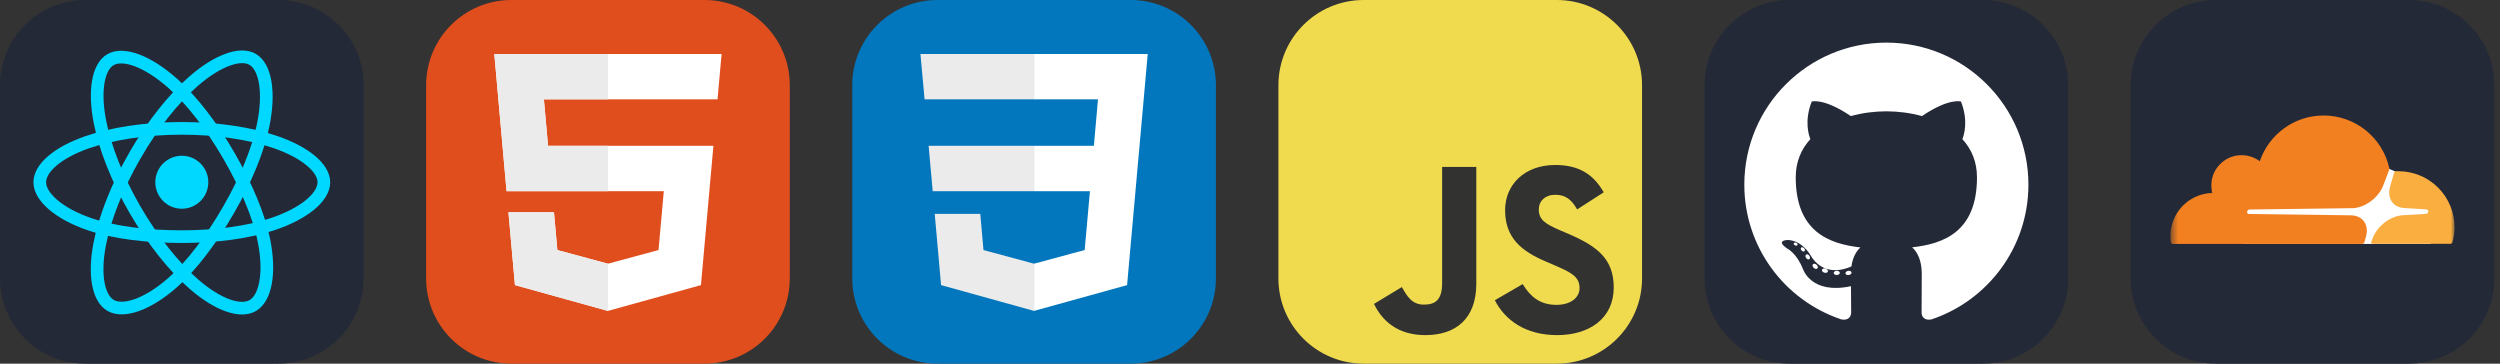 <svg viewBox="0 0 330 48" fill="none" xmlns="http://www.w3.org/2000/svg">
<rect x="0" y="0" width="330" height="48" fill="#333333" stroke="none"/>
<g clip-path="url(#clip0_93_19)">
<g clip-path="url(#clip1_93_19)">
<path d="M36.75 0H11.25C5.037 0 0 5.037 0 11.25V36.75C0 42.963 5.037 48 11.25 48H36.75C42.963 48 48 42.963 48 36.75V11.25C48 5.037 42.963 0 36.75 0Z" fill="#242938"/>
<path d="M24 27.553C25.932 27.553 27.498 25.987 27.498 24.055C27.498 22.124 25.932 20.557 24 20.557C22.068 20.557 20.502 22.124 20.502 24.055C20.502 25.987 22.068 27.553 24 27.553Z" fill="#00D8FF"/>
<path fill-rule="evenodd" clip-rule="evenodd" d="M24 16.943C28.697 16.943 33.06 17.617 36.349 18.75C40.313 20.114 42.75 22.182 42.75 24.055C42.75 26.007 40.167 28.204 35.911 29.614C32.693 30.681 28.459 31.237 24 31.237C19.43 31.237 15.101 30.715 11.847 29.603C7.73 28.195 5.25 25.97 5.25 24.055C5.25 22.198 7.577 20.145 11.485 18.783C14.787 17.632 19.257 16.943 24 16.943H24Z" stroke="#00D8FF" stroke-width="1.671"/>
<path fill-rule="evenodd" clip-rule="evenodd" d="M17.809 20.52C20.155 16.451 22.919 13.008 25.543 10.725C28.705 7.973 31.715 6.895 33.337 7.83C35.028 8.805 35.641 12.141 34.736 16.532C34.053 19.852 32.419 23.798 30.192 27.661C27.908 31.62 25.293 35.109 22.704 37.372C19.429 40.235 16.262 41.271 14.603 40.315C12.994 39.388 12.379 36.346 13.15 32.28C13.803 28.845 15.44 24.628 17.808 20.52H17.809Z" stroke="#00D8FF" stroke-width="1.671"/>
<path fill-rule="evenodd" clip-rule="evenodd" d="M17.815 27.671C15.462 23.607 13.86 19.493 13.191 16.078C12.386 11.964 12.956 8.819 14.576 7.881C16.265 6.903 19.461 8.037 22.814 11.014C25.349 13.265 27.952 16.651 30.186 20.509C32.476 24.465 34.192 28.473 34.86 31.846C35.705 36.114 35.021 39.375 33.364 40.334C31.756 41.265 28.814 40.28 25.677 37.58C23.027 35.299 20.191 31.775 17.815 27.671Z" stroke="#00D8FF" stroke-width="1.671"/>
</g>
<g clip-path="url(#clip2_93_19)">
<path d="M93 0H67.5C61.287 0 56.25 5.037 56.25 11.25V36.75C56.25 42.963 61.287 48 67.5 48H93C99.213 48 104.25 42.963 104.25 36.75V11.25C104.25 5.037 99.213 0 93 0Z" fill="#E14E1D"/>
<path d="M65.25 7.125L66.864 25.236H87.623L86.926 33.004L80.242 34.811L73.571 33.007L73.125 28.019H67.114L67.973 37.634L80.241 41.041L92.524 37.634L94.171 19.248H72.342L71.794 13.115H94.695H94.714L95.25 7.125H65.25Z" fill="white"/>
<path d="M80.25 7.125H65.25L66.864 25.236H80.25V19.248H72.342L71.794 13.115H80.25V7.125Z" fill="#EBEBEB"/>
<path d="M80.25 34.809L80.242 34.811L73.571 33.007L73.125 28.019H67.113L67.973 37.634L80.241 41.041L80.25 41.039V34.809Z" fill="#EBEBEB"/>
</g>
<g clip-path="url(#clip3_93_19)">
<path d="M149.25 0H123.75C117.537 0 112.5 5.037 112.5 11.25V36.75C112.5 42.963 117.537 48 123.75 48H149.25C155.463 48 160.5 42.963 160.5 36.75V11.25C160.5 5.037 155.463 0 149.25 0Z" fill="#0277BD"/>
<path d="M122.579 19.247L123.116 25.236H136.518V19.247H122.579Z" fill="#EBEBEB"/>
<path d="M136.518 7.125H136.497H121.5L122.044 13.114H136.518V7.125Z" fill="#EBEBEB"/>
<path d="M136.518 41.033V34.801L136.491 34.808L129.821 33.008L129.395 28.231H126.154H123.383L124.222 37.635L136.49 41.04L136.518 41.033Z" fill="#EBEBEB"/>
<path d="M143.872 25.236L143.177 33.004L136.497 34.807V41.037L148.775 37.635L148.865 36.623L150.273 20.855L150.419 19.247L151.5 7.125H136.497V13.114H144.936L144.391 19.247H136.497V25.236H143.872Z" fill="white"/>
</g>
<g clip-path="url(#clip4_93_19)">
<path d="M205.5 0H180C173.787 0 168.75 5.037 168.75 11.25V36.75C168.75 42.963 173.787 48 180 48H205.5C211.713 48 216.75 42.963 216.75 36.75V11.25C216.75 5.037 211.713 0 205.5 0Z" fill="#F0DB4F"/>
<path d="M181.371 40.112L185.044 37.889C185.753 39.146 186.398 40.209 187.944 40.209C189.426 40.209 190.361 39.629 190.361 37.374V22.037H194.872V37.438C194.872 42.11 192.133 44.236 188.137 44.236C184.529 44.236 182.434 42.367 181.371 40.112" fill="#323330"/>
<path d="M197.321 39.629L200.994 37.502C201.961 39.081 203.218 40.241 205.441 40.241C207.31 40.241 208.502 39.307 208.502 38.018C208.502 36.471 207.277 35.923 205.215 35.022L204.088 34.538C200.833 33.153 198.674 31.413 198.674 27.74C198.674 24.356 201.252 21.779 205.28 21.779C208.147 21.779 210.209 22.778 211.691 25.387L208.179 27.643C207.406 26.258 206.569 25.71 205.28 25.71C203.959 25.71 203.121 26.548 203.121 27.643C203.121 28.996 203.959 29.544 205.892 30.382L207.019 30.865C210.854 32.509 213.012 34.184 213.012 37.953C213.012 42.014 209.823 44.236 205.537 44.236C201.349 44.236 198.642 42.239 197.321 39.629Z" fill="#323330"/>
</g>
<g clip-path="url(#clip5_93_19)">
<path d="M261.75 0H236.25C230.037 0 225 5.037 225 11.25V36.75C225 42.963 230.037 48 236.25 48H261.75C267.963 48 273 42.963 273 36.75V11.25C273 5.037 267.963 0 261.75 0Z" fill="#242938"/>
<path d="M249 5.625C238.646 5.625 230.25 14.02 230.25 24.375C230.25 32.66 235.622 39.688 243.073 42.167C244.01 42.341 244.354 41.76 244.354 41.265C244.354 40.818 244.336 39.341 244.328 37.774C239.112 38.908 238.011 35.562 238.011 35.562C237.158 33.395 235.929 32.819 235.929 32.819C234.228 31.655 236.057 31.679 236.057 31.679C237.94 31.811 238.932 33.611 238.932 33.611C240.604 36.477 243.318 35.649 244.388 35.17C244.556 33.958 245.042 33.13 245.578 32.662C241.414 32.188 237.036 30.58 237.036 23.396C237.036 21.349 237.768 19.676 238.968 18.363C238.773 17.891 238.131 15.984 239.149 13.401C239.149 13.401 240.724 12.897 244.307 15.323C245.803 14.908 247.407 14.699 249 14.692C250.594 14.699 252.199 14.908 253.697 15.323C257.276 12.897 258.848 13.401 258.848 13.401C259.869 15.984 259.227 17.891 259.032 18.363C260.234 19.676 260.962 21.349 260.962 23.396C260.962 30.598 256.576 32.183 252.4 32.647C253.073 33.229 253.672 34.37 253.672 36.12C253.672 38.628 253.65 40.648 253.65 41.265C253.65 41.764 253.988 42.349 254.938 42.165C262.384 39.682 267.75 32.657 267.75 24.375C267.75 14.02 259.355 5.625 249 5.625ZM237.273 32.335C237.231 32.428 237.085 32.456 236.951 32.392C236.815 32.331 236.739 32.204 236.783 32.111C236.823 32.014 236.97 31.988 237.106 32.052C237.242 32.113 237.32 32.242 237.273 32.335ZM238.195 33.158C238.105 33.241 237.931 33.202 237.812 33.071C237.689 32.941 237.666 32.766 237.757 32.682C237.849 32.599 238.019 32.638 238.142 32.768C238.264 32.901 238.288 33.074 238.195 33.158ZM238.828 34.211C238.713 34.291 238.525 34.216 238.409 34.049C238.294 33.882 238.294 33.682 238.411 33.602C238.528 33.522 238.713 33.594 238.83 33.76C238.945 33.929 238.945 34.129 238.828 34.211ZM239.898 35.43C239.795 35.544 239.576 35.513 239.416 35.359C239.252 35.207 239.206 34.993 239.309 34.88C239.413 34.766 239.633 34.798 239.795 34.951C239.958 35.102 240.007 35.318 239.898 35.43ZM241.281 35.842C241.235 35.989 241.024 36.056 240.812 35.993C240.6 35.929 240.461 35.757 240.504 35.608C240.548 35.461 240.76 35.391 240.974 35.458C241.186 35.522 241.325 35.693 241.281 35.842ZM242.855 36.017C242.86 36.171 242.68 36.299 242.457 36.302C242.233 36.307 242.051 36.182 242.049 36.03C242.049 35.874 242.225 35.747 242.449 35.743C242.672 35.739 242.855 35.863 242.855 36.017ZM244.401 35.957C244.427 36.108 244.273 36.263 244.051 36.304C243.833 36.344 243.632 36.251 243.604 36.101C243.577 35.947 243.735 35.792 243.952 35.752C244.174 35.713 244.373 35.804 244.401 35.957Z" fill="white"/>
</g>
<g clip-path="url(#clip6_93_19)">
<path d="M318 0H292.5C286.287 0 281.25 5.037 281.25 11.25V36.75C281.25 42.963 286.287 48 292.5 48H318C324.213 48 329.25 42.963 329.25 36.75V11.25C329.25 5.037 324.213 0 318 0Z" fill="#242938"/>
<mask id="mask0_93_19" style="mask-type:luminance" maskUnits="userSpaceOnUse" x="286" y="5" width="38" height="38">
<path d="M324 5.25H286.5V42.75H324V5.25Z" fill="white"/>
</mask>
<g mask="url(#mask0_93_19)">
<path d="M296.062 32.203H320.879V25.336L316.165 22.632L315.352 22.281L296.062 22.413V32.203Z" fill="white"/>
<path d="M312.295 31.291C312.526 30.5 312.438 29.775 312.054 29.236C311.702 28.741 311.108 28.455 310.395 28.423L296.865 28.247C296.777 28.247 296.701 28.202 296.657 28.137C296.612 28.071 296.602 27.984 296.624 27.895C296.668 27.763 296.8 27.665 296.943 27.654L310.593 27.478C312.21 27.401 313.968 26.093 314.582 24.49L315.362 22.457C315.397 22.373 315.405 22.281 315.386 22.193C314.507 18.215 310.956 15.247 306.714 15.247C302.8 15.247 299.483 17.775 298.295 21.282C297.525 20.711 296.537 20.404 295.492 20.502C293.612 20.69 292.093 22.194 291.92 24.074C291.874 24.541 291.908 25.013 292.018 25.47C290.54 25.51 289.135 26.126 288.104 27.187C287.073 28.247 286.498 29.669 286.5 31.148C286.5 31.423 286.523 31.699 286.555 31.972C286.579 32.105 286.688 32.203 286.819 32.203H311.789C311.861 32.202 311.93 32.178 311.988 32.134C312.045 32.091 312.087 32.031 312.108 31.962L312.295 31.291Z" fill="#F38020"/>
<path d="M316.603 22.597L316.228 22.609C316.14 22.609 316.064 22.675 316.029 22.762L315.502 24.596C315.271 25.388 315.359 26.113 315.743 26.652C316.095 27.146 316.689 27.433 317.402 27.465L320.282 27.641C320.37 27.641 320.446 27.686 320.49 27.751C320.535 27.817 320.546 27.915 320.523 27.993C320.479 28.125 320.348 28.224 320.204 28.234L317.204 28.41C315.578 28.487 313.829 29.795 313.215 31.398L312.995 31.958C312.951 32.068 313.028 32.179 313.148 32.179H323.457C323.516 32.179 323.574 32.16 323.622 32.125C323.67 32.089 323.704 32.038 323.72 31.98C323.903 31.331 323.997 30.659 324 29.984C323.995 28.025 323.213 26.148 321.827 24.764C320.441 23.38 318.562 22.601 316.603 22.599" fill="#FAAE40"/>
</g>
</g>
</g>
<defs>
<clipPath id="clip0_93_19">
<rect width="329.25" height="48" fill="white"/>
</clipPath>
<clipPath id="clip1_93_19">
<rect width="48" height="48" fill="white"/>
</clipPath>
<clipPath id="clip2_93_19">
<rect width="48" height="48" fill="white" transform="translate(56.25)"/>
</clipPath>
<clipPath id="clip3_93_19">
<rect width="48" height="48" fill="white" transform="translate(112.5)"/>
</clipPath>
<clipPath id="clip4_93_19">
<rect width="48" height="48" fill="white" transform="translate(168.75)"/>
</clipPath>
<clipPath id="clip5_93_19">
<rect width="48" height="48" fill="white" transform="translate(225)"/>
</clipPath>
<clipPath id="clip6_93_19">
<rect width="48" height="48" fill="white" transform="translate(281.25)"/>
</clipPath>
</defs>
</svg>
